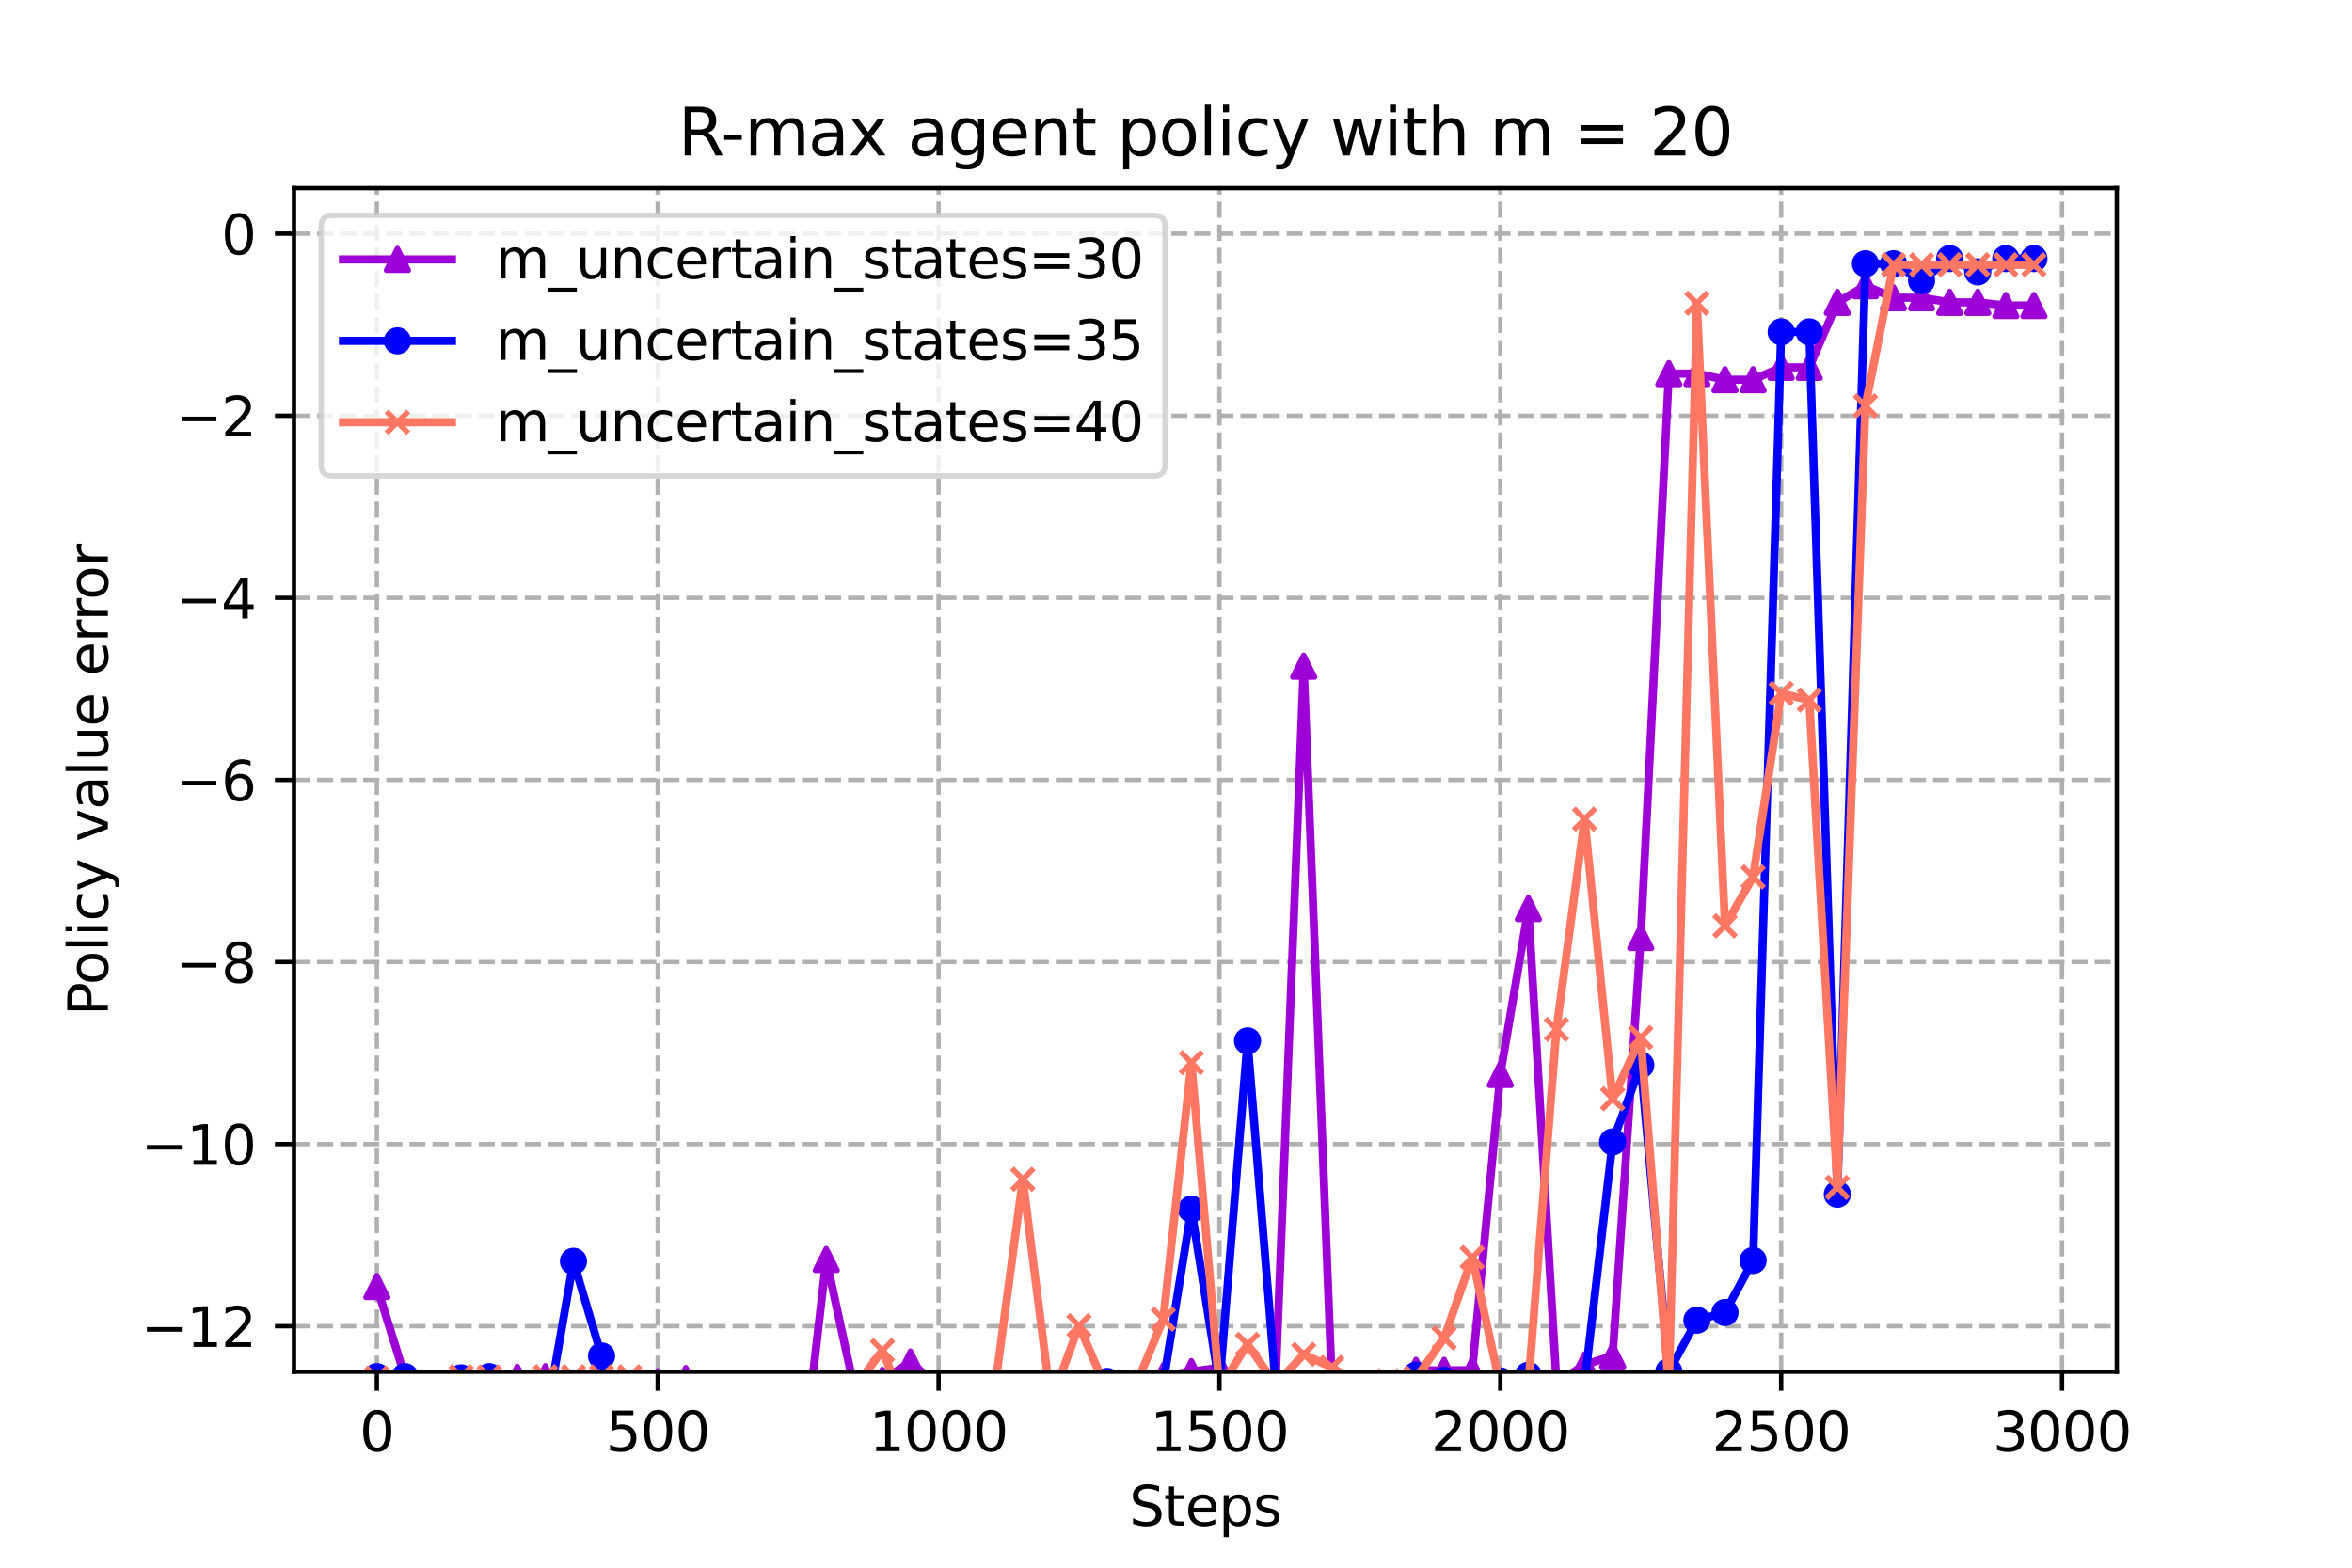 <?xml version="1.0" encoding="utf-8" standalone="no"?>
<!DOCTYPE svg PUBLIC "-//W3C//DTD SVG 1.1//EN"
  "http://www.w3.org/Graphics/SVG/1.1/DTD/svg11.dtd">
<svg xmlns:xlink="http://www.w3.org/1999/xlink" width="432pt" height="288pt" viewBox="0 0 432 288" xmlns="http://www.w3.org/2000/svg" version="1.1">
 <defs>
  <style type="text/css">*{stroke-linejoin: round; stroke-linecap: butt}</style>
 </defs>
 <g id="figure_1">
  <g id="patch_1">
   <path d="M 0 288 
L 432 288 
L 432 0 
L 0 0 
z
" style="fill: #ffffff"/>
  </g>
  <g id="axes_1">
   <g id="patch_2">
    <path d="M 54 252 
L 388.8 252 
L 388.8 34.56 
L 54 34.56 
z
" style="fill: #ffffff"/>
   </g>
   <g id="PolyCollection_1">
    <defs>
     <path id="mb9f276c817" d="M 69.218 -51.657 
L 69.218 -51.657 
L 74.377 -35.079 
L 79.536 -30.148 
L 84.694 -33.365 
L 89.853 -34.983 
L 95.012 -34.966 
L 100.17 -35.091 
L 105.329 -33.016 
L 110.488 -34.897 
L 115.647 -24.344 
L 120.805 -34.165 
L 125.964 -34.751 
L 131.123 -17.782 
L 136.281 -21.861 
L 141.44 -33.489 
L 146.599 -11.697 
L 151.757 -56.63 
L 156.916 -32.898 
L 162.075 -34.414 
L 167.234 -37.784 
L 172.392 -33.212 
L 177.551 -27.551 
L 182.71 -30.592 
L 187.868 -32.799 
L 193.027 -33.188 
L 198.186 -33.818 
L 203.345 -33.992 
L 208.503 -33.953 
L 213.662 -35.23 
L 218.821 -36.019 
L 223.979 -36.718 
L 229.138 -28.146 
L 234.297 -34.147 
L 239.455 -165.62 
L 244.614 -34.067 
L 249.773 -29.562 
L 254.932 -33.751 
L 260.09 -36.257 
L 265.249 -36.259 
L 270.408 -36.275 
L 275.566 -90.615 
L 280.725 -121.084 
L 285.884 -33.899 
L 291.043 -37.253 
L 296.201 -38.916 
L 301.36 -115.781 
L 306.519 -219.363 
L 311.677 -219.363 
L 316.836 -218.244 
L 321.995 -218.244 
L 327.153 -220.516 
L 332.312 -220.516 
L 337.471 -232.454 
L 342.63 -235.517 
L 347.788 -233.3 
L 352.947 -233.3 
L 358.106 -232.454 
L 363.264 -232.454 
L 368.423 -231.872 
L 373.582 -231.872 
L 373.582 -231.872 
L 373.582 -231.872 
L 368.423 -231.872 
L 363.264 -232.454 
L 358.106 -232.454 
L 352.947 -233.3 
L 347.788 -233.3 
L 342.63 -235.517 
L 337.471 -232.454 
L 332.312 -220.516 
L 327.153 -220.516 
L 321.995 -218.244 
L 316.836 -218.244 
L 311.677 -219.363 
L 306.519 -219.363 
L 301.36 -115.781 
L 296.201 -38.916 
L 291.043 -37.253 
L 285.884 -33.899 
L 280.725 -121.084 
L 275.566 -90.615 
L 270.408 -36.275 
L 265.249 -36.259 
L 260.09 -36.257 
L 254.932 -33.751 
L 249.773 -29.562 
L 244.614 -34.067 
L 239.455 -165.62 
L 234.297 -34.147 
L 229.138 -28.146 
L 223.979 -36.718 
L 218.821 -36.019 
L 213.662 -35.23 
L 208.503 -33.953 
L 203.345 -33.992 
L 198.186 -33.818 
L 193.027 -33.188 
L 187.868 -32.799 
L 182.71 -30.592 
L 177.551 -27.551 
L 172.392 -33.212 
L 167.234 -37.784 
L 162.075 -34.414 
L 156.916 -32.898 
L 151.757 -56.63 
L 146.599 -11.697 
L 141.44 -33.489 
L 136.281 -21.861 
L 131.123 -17.782 
L 125.964 -34.751 
L 120.805 -34.165 
L 115.647 -24.344 
L 110.488 -34.897 
L 105.329 -33.016 
L 100.17 -35.091 
L 95.012 -34.966 
L 89.853 -34.983 
L 84.694 -33.365 
L 79.536 -30.148 
L 74.377 -35.079 
L 69.218 -51.657 
z
" style="stroke: #9d02d7; stroke-opacity: 0.2"/>
    </defs>
    <g clip-path="url(#pd136dc1831)">
     <use xlink:href="#mb9f276c817" x="0" y="288" style="fill: #9d02d7; fill-opacity: 0.2; stroke: #9d02d7; stroke-opacity: 0.2"/>
    </g>
   </g>
   <g id="PolyCollection_2">
    <defs>
     <path id="me02aa6e9ba" d="M 69.218 -35.091 
L 69.218 -35.091 
L 74.377 -35.091 
L 79.536 -33.287 
L 84.694 -34.868 
L 89.853 -35.091 
L 95.012 -27.751 
L 100.17 -26.745 
L 105.329 -56.285 
L 110.488 -38.897 
L 115.647 -13.386 
L 120.805 -18.578 
L 125.964 -27.794 
L 131.123 -30.107 
L 136.281 -29.687 
L 141.44 -23.974 
L 146.599 -27.322 
L 151.757 -29.607 
L 156.916 -31.508 
L 162.075 -29.314 
L 167.234 -23.069 
L 172.392 -31.864 
L 177.551 -29.048 
L 182.71 -31.573 
L 187.868 -22.397 
L 193.027 -23.232 
L 198.186 -28.946 
L 203.345 -34.218 
L 208.503 -32.653 
L 213.662 -33.941 
L 218.821 -65.862 
L 223.979 -33.521 
L 229.138 -96.772 
L 234.297 -33.481 
L 239.455 -33.54 
L 244.614 -33.521 
L 249.773 -33.728 
L 254.932 -33.78 
L 260.09 -35.362 
L 265.249 -34.424 
L 270.408 -33.783 
L 275.566 -34.316 
L 280.725 -35.346 
L 285.884 -33.911 
L 291.043 -33.848 
L 296.201 -78.223 
L 301.36 -92.333 
L 306.519 -36.032 
L 311.677 -45.477 
L 316.836 -46.876 
L 321.995 -56.438 
L 327.153 -227.027 
L 332.312 -227.027 
L 337.471 -68.607 
L 342.63 -239.545 
L 347.788 -239.545 
L 352.947 -236.432 
L 358.106 -240.497 
L 363.264 -238.058 
L 368.423 -240.497 
L 373.582 -240.497 
L 373.582 -240.497 
L 373.582 -240.497 
L 368.423 -240.497 
L 363.264 -238.058 
L 358.106 -240.497 
L 352.947 -236.432 
L 347.788 -239.545 
L 342.63 -239.545 
L 337.471 -68.607 
L 332.312 -227.027 
L 327.153 -227.027 
L 321.995 -56.438 
L 316.836 -46.876 
L 311.677 -45.477 
L 306.519 -36.032 
L 301.36 -92.333 
L 296.201 -78.223 
L 291.043 -33.848 
L 285.884 -33.911 
L 280.725 -35.346 
L 275.566 -34.316 
L 270.408 -33.783 
L 265.249 -34.424 
L 260.09 -35.362 
L 254.932 -33.78 
L 249.773 -33.728 
L 244.614 -33.521 
L 239.455 -33.54 
L 234.297 -33.481 
L 229.138 -96.772 
L 223.979 -33.521 
L 218.821 -65.862 
L 213.662 -33.941 
L 208.503 -32.653 
L 203.345 -34.218 
L 198.186 -28.946 
L 193.027 -23.232 
L 187.868 -22.397 
L 182.71 -31.573 
L 177.551 -29.048 
L 172.392 -31.864 
L 167.234 -23.069 
L 162.075 -29.314 
L 156.916 -31.508 
L 151.757 -29.607 
L 146.599 -27.322 
L 141.44 -23.974 
L 136.281 -29.687 
L 131.123 -30.107 
L 125.964 -27.794 
L 120.805 -18.578 
L 115.647 -13.386 
L 110.488 -38.897 
L 105.329 -56.285 
L 100.17 -26.745 
L 95.012 -27.751 
L 89.853 -35.091 
L 84.694 -34.868 
L 79.536 -33.287 
L 74.377 -35.091 
L 69.218 -35.091 
z
" style="stroke: #0000ff; stroke-opacity: 0.2"/>
    </defs>
    <g clip-path="url(#pd136dc1831)">
     <use xlink:href="#me02aa6e9ba" x="0" y="288" style="fill: #0000ff; fill-opacity: 0.2; stroke: #0000ff; stroke-opacity: 0.2"/>
    </g>
   </g>
   <g id="PolyCollection_3">
    <defs>
     <path id="m10c5c3af19" d="M 69.218 -34.848 
L 69.218 -34.848 
L 74.377 -34.11 
L 79.536 -28.88 
L 84.694 -35.091 
L 89.853 -35.043 
L 95.012 -32.325 
L 100.17 -35.091 
L 105.329 -35.091 
L 110.488 -35.072 
L 115.647 -35.077 
L 120.805 -30.31 
L 125.964 -30.892 
L 131.123 -31.824 
L 136.281 -33.799 
L 141.44 -31.637 
L 146.599 -9.755 
L 151.757 -23.81 
L 156.916 -33.01 
L 162.075 -39.887 
L 167.234 -27.111 
L 172.392 -21.684 
L 177.551 -31.565 
L 182.71 -32.799 
L 187.868 -71.352 
L 193.027 -30.419 
L 198.186 -44.463 
L 203.345 -32.511 
L 208.503 -33.179 
L 213.662 -45.65 
L 218.821 -92.786 
L 223.979 -32.929 
L 229.138 -41.014 
L 234.297 -33.654 
L 239.455 -39.189 
L 244.614 -36.795 
L 249.773 -33.601 
L 254.932 -34.321 
L 260.09 -34.791 
L 265.249 -42.195 
L 270.408 -56.995 
L 275.566 -33.354 
L 280.725 -33.732 
L 285.884 -98.89 
L 291.043 -137.519 
L 296.201 -86.145 
L 301.36 -97.391 
L 306.519 -32.99 
L 311.677 -232.286 
L 316.836 -117.904 
L 321.995 -126.898 
L 327.153 -160.616 
L 332.312 -159.39 
L 337.471 -69.864 
L 342.63 -213.428 
L 347.788 -239.357 
L 352.947 -239.357 
L 358.106 -239.357 
L 363.264 -239.357 
L 368.423 -239.357 
L 373.582 -239.357 
L 373.582 -239.357 
L 373.582 -239.357 
L 368.423 -239.357 
L 363.264 -239.357 
L 358.106 -239.357 
L 352.947 -239.357 
L 347.788 -239.357 
L 342.63 -213.428 
L 337.471 -69.864 
L 332.312 -159.39 
L 327.153 -160.616 
L 321.995 -126.898 
L 316.836 -117.904 
L 311.677 -232.286 
L 306.519 -32.99 
L 301.36 -97.391 
L 296.201 -86.145 
L 291.043 -137.519 
L 285.884 -98.89 
L 280.725 -33.732 
L 275.566 -33.354 
L 270.408 -56.995 
L 265.249 -42.195 
L 260.09 -34.791 
L 254.932 -34.321 
L 249.773 -33.601 
L 244.614 -36.795 
L 239.455 -39.189 
L 234.297 -33.654 
L 229.138 -41.014 
L 223.979 -32.929 
L 218.821 -92.786 
L 213.662 -45.65 
L 208.503 -33.179 
L 203.345 -32.511 
L 198.186 -44.463 
L 193.027 -30.419 
L 187.868 -71.352 
L 182.71 -32.799 
L 177.551 -31.565 
L 172.392 -21.684 
L 167.234 -27.111 
L 162.075 -39.887 
L 156.916 -33.01 
L 151.757 -23.81 
L 146.599 -9.755 
L 141.44 -31.637 
L 136.281 -33.799 
L 131.123 -31.824 
L 125.964 -30.892 
L 120.805 -30.31 
L 115.647 -35.077 
L 110.488 -35.072 
L 105.329 -35.091 
L 100.17 -35.091 
L 95.012 -32.325 
L 89.853 -35.043 
L 84.694 -35.091 
L 79.536 -28.88 
L 74.377 -34.11 
L 69.218 -34.848 
z
" style="stroke: #ff7763; stroke-opacity: 0.2"/>
    </defs>
    <g clip-path="url(#pd136dc1831)">
     <use xlink:href="#m10c5c3af19" x="0" y="288" style="fill: #ff7763; fill-opacity: 0.2; stroke: #ff7763; stroke-opacity: 0.2"/>
    </g>
   </g>
   <g id="matplotlib.axis_1">
    <g id="xtick_1">
     <g id="line2d_1">
      <path d="M 69.218 252 
L 69.218 34.56 
" clip-path="url(#pd136dc1831)" style="fill: none; stroke-dasharray: 2.96,1.28; stroke-dashoffset: 0; stroke: #b0b0b0; stroke-width: 0.8"/>
     </g>
     <g id="line2d_2">
      <defs>
       <path id="mfc24376399" d="M 0 0 
L 0 3.5 
" style="stroke: #000000; stroke-width: 0.8"/>
      </defs>
      <g>
       <use xlink:href="#mfc24376399" x="69.218" y="252" style="stroke: #000000; stroke-width: 0.8"/>
      </g>
     </g>
     <g id="text_1">
      <!-- 0 -->
      <g transform="translate(66.037 266.598)scale(0.1 -0.1)">
       <defs>
        <path id="DejaVuSans-30" d="M 2034 4250 
Q 1547 4250 1301 3770 
Q 1056 3291 1056 2328 
Q 1056 1369 1301 889 
Q 1547 409 2034 409 
Q 2525 409 2770 889 
Q 3016 1369 3016 2328 
Q 3016 3291 2770 3770 
Q 2525 4250 2034 4250 
z
M 2034 4750 
Q 2819 4750 3233 4129 
Q 3647 3509 3647 2328 
Q 3647 1150 3233 529 
Q 2819 -91 2034 -91 
Q 1250 -91 836 529 
Q 422 1150 422 2328 
Q 422 3509 836 4129 
Q 1250 4750 2034 4750 
z
" transform="scale(0.016)"/>
       </defs>
       <use xlink:href="#DejaVuSans-30"/>
      </g>
     </g>
    </g>
    <g id="xtick_2">
     <g id="line2d_3">
      <path d="M 120.805 252 
L 120.805 34.56 
" clip-path="url(#pd136dc1831)" style="fill: none; stroke-dasharray: 2.96,1.28; stroke-dashoffset: 0; stroke: #b0b0b0; stroke-width: 0.8"/>
     </g>
     <g id="line2d_4">
      <g>
       <use xlink:href="#mfc24376399" x="120.805" y="252" style="stroke: #000000; stroke-width: 0.8"/>
      </g>
     </g>
     <g id="text_2">
      <!-- 500 -->
      <g transform="translate(111.261 266.598)scale(0.1 -0.1)">
       <defs>
        <path id="DejaVuSans-35" d="M 691 4666 
L 3169 4666 
L 3169 4134 
L 1269 4134 
L 1269 2991 
Q 1406 3038 1543 3061 
Q 1681 3084 1819 3084 
Q 2600 3084 3056 2656 
Q 3513 2228 3513 1497 
Q 3513 744 3044 326 
Q 2575 -91 1722 -91 
Q 1428 -91 1123 -41 
Q 819 9 494 109 
L 494 744 
Q 775 591 1075 516 
Q 1375 441 1709 441 
Q 2250 441 2565 725 
Q 2881 1009 2881 1497 
Q 2881 1984 2565 2268 
Q 2250 2553 1709 2553 
Q 1456 2553 1204 2497 
Q 953 2441 691 2322 
L 691 4666 
z
" transform="scale(0.016)"/>
       </defs>
       <use xlink:href="#DejaVuSans-35"/>
       <use xlink:href="#DejaVuSans-30" x="63.623"/>
       <use xlink:href="#DejaVuSans-30" x="127.246"/>
      </g>
     </g>
    </g>
    <g id="xtick_3">
     <g id="line2d_5">
      <path d="M 172.392 252 
L 172.392 34.56 
" clip-path="url(#pd136dc1831)" style="fill: none; stroke-dasharray: 2.96,1.28; stroke-dashoffset: 0; stroke: #b0b0b0; stroke-width: 0.8"/>
     </g>
     <g id="line2d_6">
      <g>
       <use xlink:href="#mfc24376399" x="172.392" y="252" style="stroke: #000000; stroke-width: 0.8"/>
      </g>
     </g>
     <g id="text_3">
      <!-- 1000 -->
      <g transform="translate(159.667 266.598)scale(0.1 -0.1)">
       <defs>
        <path id="DejaVuSans-31" d="M 794 531 
L 1825 531 
L 1825 4091 
L 703 3866 
L 703 4441 
L 1819 4666 
L 2450 4666 
L 2450 531 
L 3481 531 
L 3481 0 
L 794 0 
L 794 531 
z
" transform="scale(0.016)"/>
       </defs>
       <use xlink:href="#DejaVuSans-31"/>
       <use xlink:href="#DejaVuSans-30" x="63.623"/>
       <use xlink:href="#DejaVuSans-30" x="127.246"/>
       <use xlink:href="#DejaVuSans-30" x="190.869"/>
      </g>
     </g>
    </g>
    <g id="xtick_4">
     <g id="line2d_7">
      <path d="M 223.979 252 
L 223.979 34.56 
" clip-path="url(#pd136dc1831)" style="fill: none; stroke-dasharray: 2.96,1.28; stroke-dashoffset: 0; stroke: #b0b0b0; stroke-width: 0.8"/>
     </g>
     <g id="line2d_8">
      <g>
       <use xlink:href="#mfc24376399" x="223.979" y="252" style="stroke: #000000; stroke-width: 0.8"/>
      </g>
     </g>
     <g id="text_4">
      <!-- 1500 -->
      <g transform="translate(211.254 266.598)scale(0.1 -0.1)">
       <use xlink:href="#DejaVuSans-31"/>
       <use xlink:href="#DejaVuSans-35" x="63.623"/>
       <use xlink:href="#DejaVuSans-30" x="127.246"/>
       <use xlink:href="#DejaVuSans-30" x="190.869"/>
      </g>
     </g>
    </g>
    <g id="xtick_5">
     <g id="line2d_9">
      <path d="M 275.566 252 
L 275.566 34.56 
" clip-path="url(#pd136dc1831)" style="fill: none; stroke-dasharray: 2.96,1.28; stroke-dashoffset: 0; stroke: #b0b0b0; stroke-width: 0.8"/>
     </g>
     <g id="line2d_10">
      <g>
       <use xlink:href="#mfc24376399" x="275.566" y="252" style="stroke: #000000; stroke-width: 0.8"/>
      </g>
     </g>
     <g id="text_5">
      <!-- 2000 -->
      <g transform="translate(262.841 266.598)scale(0.1 -0.1)">
       <defs>
        <path id="DejaVuSans-32" d="M 1228 531 
L 3431 531 
L 3431 0 
L 469 0 
L 469 531 
Q 828 903 1448 1529 
Q 2069 2156 2228 2338 
Q 2531 2678 2651 2914 
Q 2772 3150 2772 3378 
Q 2772 3750 2511 3984 
Q 2250 4219 1831 4219 
Q 1534 4219 1204 4116 
Q 875 4013 500 3803 
L 500 4441 
Q 881 4594 1212 4672 
Q 1544 4750 1819 4750 
Q 2544 4750 2975 4387 
Q 3406 4025 3406 3419 
Q 3406 3131 3298 2873 
Q 3191 2616 2906 2266 
Q 2828 2175 2409 1742 
Q 1991 1309 1228 531 
z
" transform="scale(0.016)"/>
       </defs>
       <use xlink:href="#DejaVuSans-32"/>
       <use xlink:href="#DejaVuSans-30" x="63.623"/>
       <use xlink:href="#DejaVuSans-30" x="127.246"/>
       <use xlink:href="#DejaVuSans-30" x="190.869"/>
      </g>
     </g>
    </g>
    <g id="xtick_6">
     <g id="line2d_11">
      <path d="M 327.153 252 
L 327.153 34.56 
" clip-path="url(#pd136dc1831)" style="fill: none; stroke-dasharray: 2.96,1.28; stroke-dashoffset: 0; stroke: #b0b0b0; stroke-width: 0.8"/>
     </g>
     <g id="line2d_12">
      <g>
       <use xlink:href="#mfc24376399" x="327.153" y="252" style="stroke: #000000; stroke-width: 0.8"/>
      </g>
     </g>
     <g id="text_6">
      <!-- 2500 -->
      <g transform="translate(314.428 266.598)scale(0.1 -0.1)">
       <use xlink:href="#DejaVuSans-32"/>
       <use xlink:href="#DejaVuSans-35" x="63.623"/>
       <use xlink:href="#DejaVuSans-30" x="127.246"/>
       <use xlink:href="#DejaVuSans-30" x="190.869"/>
      </g>
     </g>
    </g>
    <g id="xtick_7">
     <g id="line2d_13">
      <path d="M 378.741 252 
L 378.741 34.56 
" clip-path="url(#pd136dc1831)" style="fill: none; stroke-dasharray: 2.96,1.28; stroke-dashoffset: 0; stroke: #b0b0b0; stroke-width: 0.8"/>
     </g>
     <g id="line2d_14">
      <g>
       <use xlink:href="#mfc24376399" x="378.741" y="252" style="stroke: #000000; stroke-width: 0.8"/>
      </g>
     </g>
     <g id="text_7">
      <!-- 3000 -->
      <g transform="translate(366.016 266.598)scale(0.1 -0.1)">
       <defs>
        <path id="DejaVuSans-33" d="M 2597 2516 
Q 3050 2419 3304 2112 
Q 3559 1806 3559 1356 
Q 3559 666 3084 287 
Q 2609 -91 1734 -91 
Q 1441 -91 1130 -33 
Q 819 25 488 141 
L 488 750 
Q 750 597 1062 519 
Q 1375 441 1716 441 
Q 2309 441 2620 675 
Q 2931 909 2931 1356 
Q 2931 1769 2642 2001 
Q 2353 2234 1838 2234 
L 1294 2234 
L 1294 2753 
L 1863 2753 
Q 2328 2753 2575 2939 
Q 2822 3125 2822 3475 
Q 2822 3834 2567 4026 
Q 2313 4219 1838 4219 
Q 1578 4219 1281 4162 
Q 984 4106 628 3988 
L 628 4550 
Q 988 4650 1302 4700 
Q 1616 4750 1894 4750 
Q 2613 4750 3031 4423 
Q 3450 4097 3450 3541 
Q 3450 3153 3228 2886 
Q 3006 2619 2597 2516 
z
" transform="scale(0.016)"/>
       </defs>
       <use xlink:href="#DejaVuSans-33"/>
       <use xlink:href="#DejaVuSans-30" x="63.623"/>
       <use xlink:href="#DejaVuSans-30" x="127.246"/>
       <use xlink:href="#DejaVuSans-30" x="190.869"/>
      </g>
     </g>
    </g>
    <g id="text_8">
     <!-- Steps -->
     <g transform="translate(207.41 280.277)scale(0.1 -0.1)">
      <defs>
       <path id="DejaVuSans-53" d="M 3425 4513 
L 3425 3897 
Q 3066 4069 2747 4153 
Q 2428 4238 2131 4238 
Q 1616 4238 1336 4038 
Q 1056 3838 1056 3469 
Q 1056 3159 1242 3001 
Q 1428 2844 1947 2747 
L 2328 2669 
Q 3034 2534 3370 2195 
Q 3706 1856 3706 1288 
Q 3706 609 3251 259 
Q 2797 -91 1919 -91 
Q 1588 -91 1214 -16 
Q 841 59 441 206 
L 441 856 
Q 825 641 1194 531 
Q 1563 422 1919 422 
Q 2459 422 2753 634 
Q 3047 847 3047 1241 
Q 3047 1584 2836 1778 
Q 2625 1972 2144 2069 
L 1759 2144 
Q 1053 2284 737 2584 
Q 422 2884 422 3419 
Q 422 4038 858 4394 
Q 1294 4750 2059 4750 
Q 2388 4750 2728 4690 
Q 3069 4631 3425 4513 
z
" transform="scale(0.016)"/>
       <path id="DejaVuSans-74" d="M 1172 4494 
L 1172 3500 
L 2356 3500 
L 2356 3053 
L 1172 3053 
L 1172 1153 
Q 1172 725 1289 603 
Q 1406 481 1766 481 
L 2356 481 
L 2356 0 
L 1766 0 
Q 1100 0 847 248 
Q 594 497 594 1153 
L 594 3053 
L 172 3053 
L 172 3500 
L 594 3500 
L 594 4494 
L 1172 4494 
z
" transform="scale(0.016)"/>
       <path id="DejaVuSans-65" d="M 3597 1894 
L 3597 1613 
L 953 1613 
Q 991 1019 1311 708 
Q 1631 397 2203 397 
Q 2534 397 2845 478 
Q 3156 559 3463 722 
L 3463 178 
Q 3153 47 2828 -22 
Q 2503 -91 2169 -91 
Q 1331 -91 842 396 
Q 353 884 353 1716 
Q 353 2575 817 3079 
Q 1281 3584 2069 3584 
Q 2775 3584 3186 3129 
Q 3597 2675 3597 1894 
z
M 3022 2063 
Q 3016 2534 2758 2815 
Q 2500 3097 2075 3097 
Q 1594 3097 1305 2825 
Q 1016 2553 972 2059 
L 3022 2063 
z
" transform="scale(0.016)"/>
       <path id="DejaVuSans-70" d="M 1159 525 
L 1159 -1331 
L 581 -1331 
L 581 3500 
L 1159 3500 
L 1159 2969 
Q 1341 3281 1617 3432 
Q 1894 3584 2278 3584 
Q 2916 3584 3314 3078 
Q 3713 2572 3713 1747 
Q 3713 922 3314 415 
Q 2916 -91 2278 -91 
Q 1894 -91 1617 61 
Q 1341 213 1159 525 
z
M 3116 1747 
Q 3116 2381 2855 2742 
Q 2594 3103 2138 3103 
Q 1681 3103 1420 2742 
Q 1159 2381 1159 1747 
Q 1159 1113 1420 752 
Q 1681 391 2138 391 
Q 2594 391 2855 752 
Q 3116 1113 3116 1747 
z
" transform="scale(0.016)"/>
       <path id="DejaVuSans-73" d="M 2834 3397 
L 2834 2853 
Q 2591 2978 2328 3040 
Q 2066 3103 1784 3103 
Q 1356 3103 1142 2972 
Q 928 2841 928 2578 
Q 928 2378 1081 2264 
Q 1234 2150 1697 2047 
L 1894 2003 
Q 2506 1872 2764 1633 
Q 3022 1394 3022 966 
Q 3022 478 2636 193 
Q 2250 -91 1575 -91 
Q 1294 -91 989 -36 
Q 684 19 347 128 
L 347 722 
Q 666 556 975 473 
Q 1284 391 1588 391 
Q 1994 391 2212 530 
Q 2431 669 2431 922 
Q 2431 1156 2273 1281 
Q 2116 1406 1581 1522 
L 1381 1569 
Q 847 1681 609 1914 
Q 372 2147 372 2553 
Q 372 3047 722 3315 
Q 1072 3584 1716 3584 
Q 2034 3584 2315 3537 
Q 2597 3491 2834 3397 
z
" transform="scale(0.016)"/>
      </defs>
      <use xlink:href="#DejaVuSans-53"/>
      <use xlink:href="#DejaVuSans-74" x="63.477"/>
      <use xlink:href="#DejaVuSans-65" x="102.686"/>
      <use xlink:href="#DejaVuSans-70" x="164.209"/>
      <use xlink:href="#DejaVuSans-73" x="227.686"/>
     </g>
    </g>
   </g>
   <g id="matplotlib.axis_2">
    <g id="ytick_1">
     <g id="line2d_15">
      <path d="M 54 243.637 
L 388.8 243.637 
" clip-path="url(#pd136dc1831)" style="fill: none; stroke-dasharray: 2.96,1.28; stroke-dashoffset: 0; stroke: #b0b0b0; stroke-width: 0.8"/>
     </g>
     <g id="line2d_16">
      <defs>
       <path id="m6adf551838" d="M 0 0 
L -3.5 0 
" style="stroke: #000000; stroke-width: 0.8"/>
      </defs>
      <g>
       <use xlink:href="#m6adf551838" x="54" y="243.637" style="stroke: #000000; stroke-width: 0.8"/>
      </g>
     </g>
     <g id="text_9">
      <!-- −12 -->
      <g transform="translate(25.895 247.436)scale(0.1 -0.1)">
       <defs>
        <path id="DejaVuSans-2212" d="M 678 2272 
L 4684 2272 
L 4684 1741 
L 678 1741 
L 678 2272 
z
" transform="scale(0.016)"/>
       </defs>
       <use xlink:href="#DejaVuSans-2212"/>
       <use xlink:href="#DejaVuSans-31" x="83.789"/>
       <use xlink:href="#DejaVuSans-32" x="147.412"/>
      </g>
     </g>
    </g>
    <g id="ytick_2">
     <g id="line2d_17">
      <path d="M 54 210.185 
L 388.8 210.185 
" clip-path="url(#pd136dc1831)" style="fill: none; stroke-dasharray: 2.96,1.28; stroke-dashoffset: 0; stroke: #b0b0b0; stroke-width: 0.8"/>
     </g>
     <g id="line2d_18">
      <g>
       <use xlink:href="#m6adf551838" x="54" y="210.185" style="stroke: #000000; stroke-width: 0.8"/>
      </g>
     </g>
     <g id="text_10">
      <!-- −10 -->
      <g transform="translate(25.895 213.984)scale(0.1 -0.1)">
       <use xlink:href="#DejaVuSans-2212"/>
       <use xlink:href="#DejaVuSans-31" x="83.789"/>
       <use xlink:href="#DejaVuSans-30" x="147.412"/>
      </g>
     </g>
    </g>
    <g id="ytick_3">
     <g id="line2d_19">
      <path d="M 54 176.732 
L 388.8 176.732 
" clip-path="url(#pd136dc1831)" style="fill: none; stroke-dasharray: 2.96,1.28; stroke-dashoffset: 0; stroke: #b0b0b0; stroke-width: 0.8"/>
     </g>
     <g id="line2d_20">
      <g>
       <use xlink:href="#m6adf551838" x="54" y="176.732" style="stroke: #000000; stroke-width: 0.8"/>
      </g>
     </g>
     <g id="text_11">
      <!-- −8 -->
      <g transform="translate(32.258 180.532)scale(0.1 -0.1)">
       <defs>
        <path id="DejaVuSans-38" d="M 2034 2216 
Q 1584 2216 1326 1975 
Q 1069 1734 1069 1313 
Q 1069 891 1326 650 
Q 1584 409 2034 409 
Q 2484 409 2743 651 
Q 3003 894 3003 1313 
Q 3003 1734 2745 1975 
Q 2488 2216 2034 2216 
z
M 1403 2484 
Q 997 2584 770 2862 
Q 544 3141 544 3541 
Q 544 4100 942 4425 
Q 1341 4750 2034 4750 
Q 2731 4750 3128 4425 
Q 3525 4100 3525 3541 
Q 3525 3141 3298 2862 
Q 3072 2584 2669 2484 
Q 3125 2378 3379 2068 
Q 3634 1759 3634 1313 
Q 3634 634 3220 271 
Q 2806 -91 2034 -91 
Q 1263 -91 848 271 
Q 434 634 434 1313 
Q 434 1759 690 2068 
Q 947 2378 1403 2484 
z
M 1172 3481 
Q 1172 3119 1398 2916 
Q 1625 2713 2034 2713 
Q 2441 2713 2670 2916 
Q 2900 3119 2900 3481 
Q 2900 3844 2670 4047 
Q 2441 4250 2034 4250 
Q 1625 4250 1398 4047 
Q 1172 3844 1172 3481 
z
" transform="scale(0.016)"/>
       </defs>
       <use xlink:href="#DejaVuSans-2212"/>
       <use xlink:href="#DejaVuSans-38" x="83.789"/>
      </g>
     </g>
    </g>
    <g id="ytick_4">
     <g id="line2d_21">
      <path d="M 54 143.28 
L 388.8 143.28 
" clip-path="url(#pd136dc1831)" style="fill: none; stroke-dasharray: 2.96,1.28; stroke-dashoffset: 0; stroke: #b0b0b0; stroke-width: 0.8"/>
     </g>
     <g id="line2d_22">
      <g>
       <use xlink:href="#m6adf551838" x="54" y="143.28" style="stroke: #000000; stroke-width: 0.8"/>
      </g>
     </g>
     <g id="text_12">
      <!-- −6 -->
      <g transform="translate(32.258 147.079)scale(0.1 -0.1)">
       <defs>
        <path id="DejaVuSans-36" d="M 2113 2584 
Q 1688 2584 1439 2293 
Q 1191 2003 1191 1497 
Q 1191 994 1439 701 
Q 1688 409 2113 409 
Q 2538 409 2786 701 
Q 3034 994 3034 1497 
Q 3034 2003 2786 2293 
Q 2538 2584 2113 2584 
z
M 3366 4563 
L 3366 3988 
Q 3128 4100 2886 4159 
Q 2644 4219 2406 4219 
Q 1781 4219 1451 3797 
Q 1122 3375 1075 2522 
Q 1259 2794 1537 2939 
Q 1816 3084 2150 3084 
Q 2853 3084 3261 2657 
Q 3669 2231 3669 1497 
Q 3669 778 3244 343 
Q 2819 -91 2113 -91 
Q 1303 -91 875 529 
Q 447 1150 447 2328 
Q 447 3434 972 4092 
Q 1497 4750 2381 4750 
Q 2619 4750 2861 4703 
Q 3103 4656 3366 4563 
z
" transform="scale(0.016)"/>
       </defs>
       <use xlink:href="#DejaVuSans-2212"/>
       <use xlink:href="#DejaVuSans-36" x="83.789"/>
      </g>
     </g>
    </g>
    <g id="ytick_5">
     <g id="line2d_23">
      <path d="M 54 109.828 
L 388.8 109.828 
" clip-path="url(#pd136dc1831)" style="fill: none; stroke-dasharray: 2.96,1.28; stroke-dashoffset: 0; stroke: #b0b0b0; stroke-width: 0.8"/>
     </g>
     <g id="line2d_24">
      <g>
       <use xlink:href="#m6adf551838" x="54" y="109.828" style="stroke: #000000; stroke-width: 0.8"/>
      </g>
     </g>
     <g id="text_13">
      <!-- −4 -->
      <g transform="translate(32.258 113.627)scale(0.1 -0.1)">
       <defs>
        <path id="DejaVuSans-34" d="M 2419 4116 
L 825 1625 
L 2419 1625 
L 2419 4116 
z
M 2253 4666 
L 3047 4666 
L 3047 1625 
L 3713 1625 
L 3713 1100 
L 3047 1100 
L 3047 0 
L 2419 0 
L 2419 1100 
L 313 1100 
L 313 1709 
L 2253 4666 
z
" transform="scale(0.016)"/>
       </defs>
       <use xlink:href="#DejaVuSans-2212"/>
       <use xlink:href="#DejaVuSans-34" x="83.789"/>
      </g>
     </g>
    </g>
    <g id="ytick_6">
     <g id="line2d_25">
      <path d="M 54 76.375 
L 388.8 76.375 
" clip-path="url(#pd136dc1831)" style="fill: none; stroke-dasharray: 2.96,1.28; stroke-dashoffset: 0; stroke: #b0b0b0; stroke-width: 0.8"/>
     </g>
     <g id="line2d_26">
      <g>
       <use xlink:href="#m6adf551838" x="54" y="76.375" style="stroke: #000000; stroke-width: 0.8"/>
      </g>
     </g>
     <g id="text_14">
      <!-- −2 -->
      <g transform="translate(32.258 80.175)scale(0.1 -0.1)">
       <use xlink:href="#DejaVuSans-2212"/>
       <use xlink:href="#DejaVuSans-32" x="83.789"/>
      </g>
     </g>
    </g>
    <g id="ytick_7">
     <g id="line2d_27">
      <path d="M 54 42.923 
L 388.8 42.923 
" clip-path="url(#pd136dc1831)" style="fill: none; stroke-dasharray: 2.96,1.28; stroke-dashoffset: 0; stroke: #b0b0b0; stroke-width: 0.8"/>
     </g>
     <g id="line2d_28">
      <g>
       <use xlink:href="#m6adf551838" x="54" y="42.923" style="stroke: #000000; stroke-width: 0.8"/>
      </g>
     </g>
     <g id="text_15">
      <!-- 0 -->
      <g transform="translate(40.638 46.722)scale(0.1 -0.1)">
       <use xlink:href="#DejaVuSans-30"/>
      </g>
     </g>
    </g>
    <g id="text_16">
     <!-- Policy value error -->
     <g transform="translate(19.816 186.598)rotate(-90)scale(0.1 -0.1)">
      <defs>
       <path id="DejaVuSans-50" d="M 1259 4147 
L 1259 2394 
L 2053 2394 
Q 2494 2394 2734 2622 
Q 2975 2850 2975 3272 
Q 2975 3691 2734 3919 
Q 2494 4147 2053 4147 
L 1259 4147 
z
M 628 4666 
L 2053 4666 
Q 2838 4666 3239 4311 
Q 3641 3956 3641 3272 
Q 3641 2581 3239 2228 
Q 2838 1875 2053 1875 
L 1259 1875 
L 1259 0 
L 628 0 
L 628 4666 
z
" transform="scale(0.016)"/>
       <path id="DejaVuSans-6f" d="M 1959 3097 
Q 1497 3097 1228 2736 
Q 959 2375 959 1747 
Q 959 1119 1226 758 
Q 1494 397 1959 397 
Q 2419 397 2687 759 
Q 2956 1122 2956 1747 
Q 2956 2369 2687 2733 
Q 2419 3097 1959 3097 
z
M 1959 3584 
Q 2709 3584 3137 3096 
Q 3566 2609 3566 1747 
Q 3566 888 3137 398 
Q 2709 -91 1959 -91 
Q 1206 -91 779 398 
Q 353 888 353 1747 
Q 353 2609 779 3096 
Q 1206 3584 1959 3584 
z
" transform="scale(0.016)"/>
       <path id="DejaVuSans-6c" d="M 603 4863 
L 1178 4863 
L 1178 0 
L 603 0 
L 603 4863 
z
" transform="scale(0.016)"/>
       <path id="DejaVuSans-69" d="M 603 3500 
L 1178 3500 
L 1178 0 
L 603 0 
L 603 3500 
z
M 603 4863 
L 1178 4863 
L 1178 4134 
L 603 4134 
L 603 4863 
z
" transform="scale(0.016)"/>
       <path id="DejaVuSans-63" d="M 3122 3366 
L 3122 2828 
Q 2878 2963 2633 3030 
Q 2388 3097 2138 3097 
Q 1578 3097 1268 2742 
Q 959 2388 959 1747 
Q 959 1106 1268 751 
Q 1578 397 2138 397 
Q 2388 397 2633 464 
Q 2878 531 3122 666 
L 3122 134 
Q 2881 22 2623 -34 
Q 2366 -91 2075 -91 
Q 1284 -91 818 406 
Q 353 903 353 1747 
Q 353 2603 823 3093 
Q 1294 3584 2113 3584 
Q 2378 3584 2631 3529 
Q 2884 3475 3122 3366 
z
" transform="scale(0.016)"/>
       <path id="DejaVuSans-79" d="M 2059 -325 
Q 1816 -950 1584 -1140 
Q 1353 -1331 966 -1331 
L 506 -1331 
L 506 -850 
L 844 -850 
Q 1081 -850 1212 -737 
Q 1344 -625 1503 -206 
L 1606 56 
L 191 3500 
L 800 3500 
L 1894 763 
L 2988 3500 
L 3597 3500 
L 2059 -325 
z
" transform="scale(0.016)"/>
       <path id="DejaVuSans-20" transform="scale(0.016)"/>
       <path id="DejaVuSans-76" d="M 191 3500 
L 800 3500 
L 1894 563 
L 2988 3500 
L 3597 3500 
L 2284 0 
L 1503 0 
L 191 3500 
z
" transform="scale(0.016)"/>
       <path id="DejaVuSans-61" d="M 2194 1759 
Q 1497 1759 1228 1600 
Q 959 1441 959 1056 
Q 959 750 1161 570 
Q 1363 391 1709 391 
Q 2188 391 2477 730 
Q 2766 1069 2766 1631 
L 2766 1759 
L 2194 1759 
z
M 3341 1997 
L 3341 0 
L 2766 0 
L 2766 531 
Q 2569 213 2275 61 
Q 1981 -91 1556 -91 
Q 1019 -91 701 211 
Q 384 513 384 1019 
Q 384 1609 779 1909 
Q 1175 2209 1959 2209 
L 2766 2209 
L 2766 2266 
Q 2766 2663 2505 2880 
Q 2244 3097 1772 3097 
Q 1472 3097 1187 3025 
Q 903 2953 641 2809 
L 641 3341 
Q 956 3463 1253 3523 
Q 1550 3584 1831 3584 
Q 2591 3584 2966 3190 
Q 3341 2797 3341 1997 
z
" transform="scale(0.016)"/>
       <path id="DejaVuSans-75" d="M 544 1381 
L 544 3500 
L 1119 3500 
L 1119 1403 
Q 1119 906 1312 657 
Q 1506 409 1894 409 
Q 2359 409 2629 706 
Q 2900 1003 2900 1516 
L 2900 3500 
L 3475 3500 
L 3475 0 
L 2900 0 
L 2900 538 
Q 2691 219 2414 64 
Q 2138 -91 1772 -91 
Q 1169 -91 856 284 
Q 544 659 544 1381 
z
M 1991 3584 
L 1991 3584 
z
" transform="scale(0.016)"/>
       <path id="DejaVuSans-72" d="M 2631 2963 
Q 2534 3019 2420 3045 
Q 2306 3072 2169 3072 
Q 1681 3072 1420 2755 
Q 1159 2438 1159 1844 
L 1159 0 
L 581 0 
L 581 3500 
L 1159 3500 
L 1159 2956 
Q 1341 3275 1631 3429 
Q 1922 3584 2338 3584 
Q 2397 3584 2469 3576 
Q 2541 3569 2628 3553 
L 2631 2963 
z
" transform="scale(0.016)"/>
      </defs>
      <use xlink:href="#DejaVuSans-50"/>
      <use xlink:href="#DejaVuSans-6f" x="56.678"/>
      <use xlink:href="#DejaVuSans-6c" x="117.859"/>
      <use xlink:href="#DejaVuSans-69" x="145.643"/>
      <use xlink:href="#DejaVuSans-63" x="173.426"/>
      <use xlink:href="#DejaVuSans-79" x="228.406"/>
      <use xlink:href="#DejaVuSans-20" x="287.586"/>
      <use xlink:href="#DejaVuSans-76" x="319.373"/>
      <use xlink:href="#DejaVuSans-61" x="378.553"/>
      <use xlink:href="#DejaVuSans-6c" x="439.832"/>
      <use xlink:href="#DejaVuSans-75" x="467.615"/>
      <use xlink:href="#DejaVuSans-65" x="530.994"/>
      <use xlink:href="#DejaVuSans-20" x="592.518"/>
      <use xlink:href="#DejaVuSans-65" x="624.305"/>
      <use xlink:href="#DejaVuSans-72" x="685.828"/>
      <use xlink:href="#DejaVuSans-72" x="725.191"/>
      <use xlink:href="#DejaVuSans-6f" x="764.055"/>
      <use xlink:href="#DejaVuSans-72" x="825.236"/>
     </g>
    </g>
   </g>
   <g id="line2d_29">
    <path d="M 69.218 236.343 
L 74.377 252.921 
L 79.536 257.852 
L 84.694 254.635 
L 89.853 253.017 
L 95.012 253.034 
L 100.17 252.909 
L 105.329 254.984 
L 110.488 253.103 
L 115.647 263.656 
L 120.805 253.835 
L 125.964 253.249 
L 131.123 270.218 
L 136.281 266.139 
L 141.44 254.511 
L 146.599 276.303 
L 151.757 231.37 
L 156.916 255.102 
L 162.075 253.586 
L 167.234 250.216 
L 172.392 254.788 
L 177.551 260.449 
L 182.71 257.408 
L 187.868 255.201 
L 193.027 254.812 
L 198.186 254.182 
L 203.345 254.008 
L 208.503 254.047 
L 213.662 252.77 
L 218.821 251.981 
L 223.979 251.282 
L 229.138 259.854 
L 234.297 253.853 
L 239.455 122.38 
L 244.614 253.933 
L 249.773 258.438 
L 254.932 254.249 
L 260.09 251.743 
L 265.249 251.741 
L 270.408 251.725 
L 275.566 197.385 
L 280.725 166.916 
L 285.884 254.101 
L 291.043 250.747 
L 296.201 249.084 
L 301.36 172.219 
L 306.519 68.637 
L 311.677 68.637 
L 316.836 69.756 
L 321.995 69.756 
L 327.153 67.484 
L 332.312 67.484 
L 337.471 55.546 
L 342.63 52.483 
L 347.788 54.7 
L 352.947 54.7 
L 358.106 55.546 
L 363.264 55.546 
L 368.423 56.128 
L 373.582 56.128 
" clip-path="url(#pd136dc1831)" style="fill: none; stroke: #9d02d7; stroke-width: 1.5; stroke-linecap: square"/>
    <defs>
     <path id="mf2a3ff9875" d="M 0 -2 
L -2 2 
L 2 2 
z
" style="stroke: #9d02d7; stroke-linejoin: miter"/>
    </defs>
    <g clip-path="url(#pd136dc1831)">
     <use xlink:href="#mf2a3ff9875" x="69.218" y="236.343" style="fill: #9d02d7; stroke: #9d02d7; stroke-linejoin: miter"/>
     <use xlink:href="#mf2a3ff9875" x="74.377" y="252.921" style="fill: #9d02d7; stroke: #9d02d7; stroke-linejoin: miter"/>
     <use xlink:href="#mf2a3ff9875" x="79.536" y="257.852" style="fill: #9d02d7; stroke: #9d02d7; stroke-linejoin: miter"/>
     <use xlink:href="#mf2a3ff9875" x="84.694" y="254.635" style="fill: #9d02d7; stroke: #9d02d7; stroke-linejoin: miter"/>
     <use xlink:href="#mf2a3ff9875" x="89.853" y="253.017" style="fill: #9d02d7; stroke: #9d02d7; stroke-linejoin: miter"/>
     <use xlink:href="#mf2a3ff9875" x="95.012" y="253.034" style="fill: #9d02d7; stroke: #9d02d7; stroke-linejoin: miter"/>
     <use xlink:href="#mf2a3ff9875" x="100.17" y="252.909" style="fill: #9d02d7; stroke: #9d02d7; stroke-linejoin: miter"/>
     <use xlink:href="#mf2a3ff9875" x="105.329" y="254.984" style="fill: #9d02d7; stroke: #9d02d7; stroke-linejoin: miter"/>
     <use xlink:href="#mf2a3ff9875" x="110.488" y="253.103" style="fill: #9d02d7; stroke: #9d02d7; stroke-linejoin: miter"/>
     <use xlink:href="#mf2a3ff9875" x="115.647" y="263.656" style="fill: #9d02d7; stroke: #9d02d7; stroke-linejoin: miter"/>
     <use xlink:href="#mf2a3ff9875" x="120.805" y="253.835" style="fill: #9d02d7; stroke: #9d02d7; stroke-linejoin: miter"/>
     <use xlink:href="#mf2a3ff9875" x="125.964" y="253.249" style="fill: #9d02d7; stroke: #9d02d7; stroke-linejoin: miter"/>
     <use xlink:href="#mf2a3ff9875" x="131.123" y="270.218" style="fill: #9d02d7; stroke: #9d02d7; stroke-linejoin: miter"/>
     <use xlink:href="#mf2a3ff9875" x="136.281" y="266.139" style="fill: #9d02d7; stroke: #9d02d7; stroke-linejoin: miter"/>
     <use xlink:href="#mf2a3ff9875" x="141.44" y="254.511" style="fill: #9d02d7; stroke: #9d02d7; stroke-linejoin: miter"/>
     <use xlink:href="#mf2a3ff9875" x="146.599" y="276.303" style="fill: #9d02d7; stroke: #9d02d7; stroke-linejoin: miter"/>
     <use xlink:href="#mf2a3ff9875" x="151.757" y="231.37" style="fill: #9d02d7; stroke: #9d02d7; stroke-linejoin: miter"/>
     <use xlink:href="#mf2a3ff9875" x="156.916" y="255.102" style="fill: #9d02d7; stroke: #9d02d7; stroke-linejoin: miter"/>
     <use xlink:href="#mf2a3ff9875" x="162.075" y="253.586" style="fill: #9d02d7; stroke: #9d02d7; stroke-linejoin: miter"/>
     <use xlink:href="#mf2a3ff9875" x="167.234" y="250.216" style="fill: #9d02d7; stroke: #9d02d7; stroke-linejoin: miter"/>
     <use xlink:href="#mf2a3ff9875" x="172.392" y="254.788" style="fill: #9d02d7; stroke: #9d02d7; stroke-linejoin: miter"/>
     <use xlink:href="#mf2a3ff9875" x="177.551" y="260.449" style="fill: #9d02d7; stroke: #9d02d7; stroke-linejoin: miter"/>
     <use xlink:href="#mf2a3ff9875" x="182.71" y="257.408" style="fill: #9d02d7; stroke: #9d02d7; stroke-linejoin: miter"/>
     <use xlink:href="#mf2a3ff9875" x="187.868" y="255.201" style="fill: #9d02d7; stroke: #9d02d7; stroke-linejoin: miter"/>
     <use xlink:href="#mf2a3ff9875" x="193.027" y="254.812" style="fill: #9d02d7; stroke: #9d02d7; stroke-linejoin: miter"/>
     <use xlink:href="#mf2a3ff9875" x="198.186" y="254.182" style="fill: #9d02d7; stroke: #9d02d7; stroke-linejoin: miter"/>
     <use xlink:href="#mf2a3ff9875" x="203.345" y="254.008" style="fill: #9d02d7; stroke: #9d02d7; stroke-linejoin: miter"/>
     <use xlink:href="#mf2a3ff9875" x="208.503" y="254.047" style="fill: #9d02d7; stroke: #9d02d7; stroke-linejoin: miter"/>
     <use xlink:href="#mf2a3ff9875" x="213.662" y="252.77" style="fill: #9d02d7; stroke: #9d02d7; stroke-linejoin: miter"/>
     <use xlink:href="#mf2a3ff9875" x="218.821" y="251.981" style="fill: #9d02d7; stroke: #9d02d7; stroke-linejoin: miter"/>
     <use xlink:href="#mf2a3ff9875" x="223.979" y="251.282" style="fill: #9d02d7; stroke: #9d02d7; stroke-linejoin: miter"/>
     <use xlink:href="#mf2a3ff9875" x="229.138" y="259.854" style="fill: #9d02d7; stroke: #9d02d7; stroke-linejoin: miter"/>
     <use xlink:href="#mf2a3ff9875" x="234.297" y="253.853" style="fill: #9d02d7; stroke: #9d02d7; stroke-linejoin: miter"/>
     <use xlink:href="#mf2a3ff9875" x="239.455" y="122.38" style="fill: #9d02d7; stroke: #9d02d7; stroke-linejoin: miter"/>
     <use xlink:href="#mf2a3ff9875" x="244.614" y="253.933" style="fill: #9d02d7; stroke: #9d02d7; stroke-linejoin: miter"/>
     <use xlink:href="#mf2a3ff9875" x="249.773" y="258.438" style="fill: #9d02d7; stroke: #9d02d7; stroke-linejoin: miter"/>
     <use xlink:href="#mf2a3ff9875" x="254.932" y="254.249" style="fill: #9d02d7; stroke: #9d02d7; stroke-linejoin: miter"/>
     <use xlink:href="#mf2a3ff9875" x="260.09" y="251.743" style="fill: #9d02d7; stroke: #9d02d7; stroke-linejoin: miter"/>
     <use xlink:href="#mf2a3ff9875" x="265.249" y="251.741" style="fill: #9d02d7; stroke: #9d02d7; stroke-linejoin: miter"/>
     <use xlink:href="#mf2a3ff9875" x="270.408" y="251.725" style="fill: #9d02d7; stroke: #9d02d7; stroke-linejoin: miter"/>
     <use xlink:href="#mf2a3ff9875" x="275.566" y="197.385" style="fill: #9d02d7; stroke: #9d02d7; stroke-linejoin: miter"/>
     <use xlink:href="#mf2a3ff9875" x="280.725" y="166.916" style="fill: #9d02d7; stroke: #9d02d7; stroke-linejoin: miter"/>
     <use xlink:href="#mf2a3ff9875" x="285.884" y="254.101" style="fill: #9d02d7; stroke: #9d02d7; stroke-linejoin: miter"/>
     <use xlink:href="#mf2a3ff9875" x="291.043" y="250.747" style="fill: #9d02d7; stroke: #9d02d7; stroke-linejoin: miter"/>
     <use xlink:href="#mf2a3ff9875" x="296.201" y="249.084" style="fill: #9d02d7; stroke: #9d02d7; stroke-linejoin: miter"/>
     <use xlink:href="#mf2a3ff9875" x="301.36" y="172.219" style="fill: #9d02d7; stroke: #9d02d7; stroke-linejoin: miter"/>
     <use xlink:href="#mf2a3ff9875" x="306.519" y="68.637" style="fill: #9d02d7; stroke: #9d02d7; stroke-linejoin: miter"/>
     <use xlink:href="#mf2a3ff9875" x="311.677" y="68.637" style="fill: #9d02d7; stroke: #9d02d7; stroke-linejoin: miter"/>
     <use xlink:href="#mf2a3ff9875" x="316.836" y="69.756" style="fill: #9d02d7; stroke: #9d02d7; stroke-linejoin: miter"/>
     <use xlink:href="#mf2a3ff9875" x="321.995" y="69.756" style="fill: #9d02d7; stroke: #9d02d7; stroke-linejoin: miter"/>
     <use xlink:href="#mf2a3ff9875" x="327.153" y="67.484" style="fill: #9d02d7; stroke: #9d02d7; stroke-linejoin: miter"/>
     <use xlink:href="#mf2a3ff9875" x="332.312" y="67.484" style="fill: #9d02d7; stroke: #9d02d7; stroke-linejoin: miter"/>
     <use xlink:href="#mf2a3ff9875" x="337.471" y="55.546" style="fill: #9d02d7; stroke: #9d02d7; stroke-linejoin: miter"/>
     <use xlink:href="#mf2a3ff9875" x="342.63" y="52.483" style="fill: #9d02d7; stroke: #9d02d7; stroke-linejoin: miter"/>
     <use xlink:href="#mf2a3ff9875" x="347.788" y="54.7" style="fill: #9d02d7; stroke: #9d02d7; stroke-linejoin: miter"/>
     <use xlink:href="#mf2a3ff9875" x="352.947" y="54.7" style="fill: #9d02d7; stroke: #9d02d7; stroke-linejoin: miter"/>
     <use xlink:href="#mf2a3ff9875" x="358.106" y="55.546" style="fill: #9d02d7; stroke: #9d02d7; stroke-linejoin: miter"/>
     <use xlink:href="#mf2a3ff9875" x="363.264" y="55.546" style="fill: #9d02d7; stroke: #9d02d7; stroke-linejoin: miter"/>
     <use xlink:href="#mf2a3ff9875" x="368.423" y="56.128" style="fill: #9d02d7; stroke: #9d02d7; stroke-linejoin: miter"/>
     <use xlink:href="#mf2a3ff9875" x="373.582" y="56.128" style="fill: #9d02d7; stroke: #9d02d7; stroke-linejoin: miter"/>
    </g>
   </g>
   <g id="line2d_30">
    <path d="M 69.218 252.909 
L 74.377 252.909 
L 79.536 254.713 
L 84.694 253.132 
L 89.853 252.909 
L 95.012 260.249 
L 100.17 261.255 
L 105.329 231.715 
L 110.488 249.103 
L 115.647 274.614 
L 120.805 269.422 
L 125.964 260.206 
L 131.123 257.893 
L 136.281 258.313 
L 141.44 264.026 
L 146.599 260.678 
L 151.757 258.393 
L 156.916 256.492 
L 162.075 258.686 
L 167.234 264.931 
L 172.392 256.136 
L 177.551 258.952 
L 182.71 256.427 
L 187.868 265.603 
L 193.027 264.768 
L 198.186 259.054 
L 203.345 253.782 
L 208.503 255.347 
L 213.662 254.059 
L 218.821 222.138 
L 223.979 254.479 
L 229.138 191.228 
L 234.297 254.519 
L 239.455 254.46 
L 244.614 254.479 
L 249.773 254.272 
L 254.932 254.22 
L 260.09 252.638 
L 265.249 253.576 
L 270.408 254.217 
L 275.566 253.684 
L 280.725 252.654 
L 285.884 254.089 
L 291.043 254.152 
L 296.201 209.777 
L 301.36 195.667 
L 306.519 251.968 
L 311.677 242.523 
L 316.836 241.124 
L 321.995 231.562 
L 327.153 60.973 
L 332.312 60.973 
L 337.471 219.393 
L 342.63 48.455 
L 347.788 48.455 
L 352.947 51.568 
L 358.106 47.503 
L 363.264 49.942 
L 368.423 47.503 
L 373.582 47.503 
" clip-path="url(#pd136dc1831)" style="fill: none; stroke: #0000ff; stroke-width: 1.5; stroke-linecap: square"/>
    <defs>
     <path id="m8fce41a3d6" d="M 0 2 
C 0.53 2 1.039 1.789 1.414 1.414 
C 1.789 1.039 2 0.53 2 0 
C 2 -0.53 1.789 -1.039 1.414 -1.414 
C 1.039 -1.789 0.53 -2 0 -2 
C -0.53 -2 -1.039 -1.789 -1.414 -1.414 
C -1.789 -1.039 -2 -0.53 -2 0 
C -2 0.53 -1.789 1.039 -1.414 1.414 
C -1.039 1.789 -0.53 2 0 2 
z
" style="stroke: #0000ff"/>
    </defs>
    <g clip-path="url(#pd136dc1831)">
     <use xlink:href="#m8fce41a3d6" x="69.218" y="252.909" style="fill: #0000ff; stroke: #0000ff"/>
     <use xlink:href="#m8fce41a3d6" x="74.377" y="252.909" style="fill: #0000ff; stroke: #0000ff"/>
     <use xlink:href="#m8fce41a3d6" x="79.536" y="254.713" style="fill: #0000ff; stroke: #0000ff"/>
     <use xlink:href="#m8fce41a3d6" x="84.694" y="253.132" style="fill: #0000ff; stroke: #0000ff"/>
     <use xlink:href="#m8fce41a3d6" x="89.853" y="252.909" style="fill: #0000ff; stroke: #0000ff"/>
     <use xlink:href="#m8fce41a3d6" x="95.012" y="260.249" style="fill: #0000ff; stroke: #0000ff"/>
     <use xlink:href="#m8fce41a3d6" x="100.17" y="261.255" style="fill: #0000ff; stroke: #0000ff"/>
     <use xlink:href="#m8fce41a3d6" x="105.329" y="231.715" style="fill: #0000ff; stroke: #0000ff"/>
     <use xlink:href="#m8fce41a3d6" x="110.488" y="249.103" style="fill: #0000ff; stroke: #0000ff"/>
     <use xlink:href="#m8fce41a3d6" x="115.647" y="274.614" style="fill: #0000ff; stroke: #0000ff"/>
     <use xlink:href="#m8fce41a3d6" x="120.805" y="269.422" style="fill: #0000ff; stroke: #0000ff"/>
     <use xlink:href="#m8fce41a3d6" x="125.964" y="260.206" style="fill: #0000ff; stroke: #0000ff"/>
     <use xlink:href="#m8fce41a3d6" x="131.123" y="257.893" style="fill: #0000ff; stroke: #0000ff"/>
     <use xlink:href="#m8fce41a3d6" x="136.281" y="258.313" style="fill: #0000ff; stroke: #0000ff"/>
     <use xlink:href="#m8fce41a3d6" x="141.44" y="264.026" style="fill: #0000ff; stroke: #0000ff"/>
     <use xlink:href="#m8fce41a3d6" x="146.599" y="260.678" style="fill: #0000ff; stroke: #0000ff"/>
     <use xlink:href="#m8fce41a3d6" x="151.757" y="258.393" style="fill: #0000ff; stroke: #0000ff"/>
     <use xlink:href="#m8fce41a3d6" x="156.916" y="256.492" style="fill: #0000ff; stroke: #0000ff"/>
     <use xlink:href="#m8fce41a3d6" x="162.075" y="258.686" style="fill: #0000ff; stroke: #0000ff"/>
     <use xlink:href="#m8fce41a3d6" x="167.234" y="264.931" style="fill: #0000ff; stroke: #0000ff"/>
     <use xlink:href="#m8fce41a3d6" x="172.392" y="256.136" style="fill: #0000ff; stroke: #0000ff"/>
     <use xlink:href="#m8fce41a3d6" x="177.551" y="258.952" style="fill: #0000ff; stroke: #0000ff"/>
     <use xlink:href="#m8fce41a3d6" x="182.71" y="256.427" style="fill: #0000ff; stroke: #0000ff"/>
     <use xlink:href="#m8fce41a3d6" x="187.868" y="265.603" style="fill: #0000ff; stroke: #0000ff"/>
     <use xlink:href="#m8fce41a3d6" x="193.027" y="264.768" style="fill: #0000ff; stroke: #0000ff"/>
     <use xlink:href="#m8fce41a3d6" x="198.186" y="259.054" style="fill: #0000ff; stroke: #0000ff"/>
     <use xlink:href="#m8fce41a3d6" x="203.345" y="253.782" style="fill: #0000ff; stroke: #0000ff"/>
     <use xlink:href="#m8fce41a3d6" x="208.503" y="255.347" style="fill: #0000ff; stroke: #0000ff"/>
     <use xlink:href="#m8fce41a3d6" x="213.662" y="254.059" style="fill: #0000ff; stroke: #0000ff"/>
     <use xlink:href="#m8fce41a3d6" x="218.821" y="222.138" style="fill: #0000ff; stroke: #0000ff"/>
     <use xlink:href="#m8fce41a3d6" x="223.979" y="254.479" style="fill: #0000ff; stroke: #0000ff"/>
     <use xlink:href="#m8fce41a3d6" x="229.138" y="191.228" style="fill: #0000ff; stroke: #0000ff"/>
     <use xlink:href="#m8fce41a3d6" x="234.297" y="254.519" style="fill: #0000ff; stroke: #0000ff"/>
     <use xlink:href="#m8fce41a3d6" x="239.455" y="254.46" style="fill: #0000ff; stroke: #0000ff"/>
     <use xlink:href="#m8fce41a3d6" x="244.614" y="254.479" style="fill: #0000ff; stroke: #0000ff"/>
     <use xlink:href="#m8fce41a3d6" x="249.773" y="254.272" style="fill: #0000ff; stroke: #0000ff"/>
     <use xlink:href="#m8fce41a3d6" x="254.932" y="254.22" style="fill: #0000ff; stroke: #0000ff"/>
     <use xlink:href="#m8fce41a3d6" x="260.09" y="252.638" style="fill: #0000ff; stroke: #0000ff"/>
     <use xlink:href="#m8fce41a3d6" x="265.249" y="253.576" style="fill: #0000ff; stroke: #0000ff"/>
     <use xlink:href="#m8fce41a3d6" x="270.408" y="254.217" style="fill: #0000ff; stroke: #0000ff"/>
     <use xlink:href="#m8fce41a3d6" x="275.566" y="253.684" style="fill: #0000ff; stroke: #0000ff"/>
     <use xlink:href="#m8fce41a3d6" x="280.725" y="252.654" style="fill: #0000ff; stroke: #0000ff"/>
     <use xlink:href="#m8fce41a3d6" x="285.884" y="254.089" style="fill: #0000ff; stroke: #0000ff"/>
     <use xlink:href="#m8fce41a3d6" x="291.043" y="254.152" style="fill: #0000ff; stroke: #0000ff"/>
     <use xlink:href="#m8fce41a3d6" x="296.201" y="209.777" style="fill: #0000ff; stroke: #0000ff"/>
     <use xlink:href="#m8fce41a3d6" x="301.36" y="195.667" style="fill: #0000ff; stroke: #0000ff"/>
     <use xlink:href="#m8fce41a3d6" x="306.519" y="251.968" style="fill: #0000ff; stroke: #0000ff"/>
     <use xlink:href="#m8fce41a3d6" x="311.677" y="242.523" style="fill: #0000ff; stroke: #0000ff"/>
     <use xlink:href="#m8fce41a3d6" x="316.836" y="241.124" style="fill: #0000ff; stroke: #0000ff"/>
     <use xlink:href="#m8fce41a3d6" x="321.995" y="231.562" style="fill: #0000ff; stroke: #0000ff"/>
     <use xlink:href="#m8fce41a3d6" x="327.153" y="60.973" style="fill: #0000ff; stroke: #0000ff"/>
     <use xlink:href="#m8fce41a3d6" x="332.312" y="60.973" style="fill: #0000ff; stroke: #0000ff"/>
     <use xlink:href="#m8fce41a3d6" x="337.471" y="219.393" style="fill: #0000ff; stroke: #0000ff"/>
     <use xlink:href="#m8fce41a3d6" x="342.63" y="48.455" style="fill: #0000ff; stroke: #0000ff"/>
     <use xlink:href="#m8fce41a3d6" x="347.788" y="48.455" style="fill: #0000ff; stroke: #0000ff"/>
     <use xlink:href="#m8fce41a3d6" x="352.947" y="51.568" style="fill: #0000ff; stroke: #0000ff"/>
     <use xlink:href="#m8fce41a3d6" x="358.106" y="47.503" style="fill: #0000ff; stroke: #0000ff"/>
     <use xlink:href="#m8fce41a3d6" x="363.264" y="49.942" style="fill: #0000ff; stroke: #0000ff"/>
     <use xlink:href="#m8fce41a3d6" x="368.423" y="47.503" style="fill: #0000ff; stroke: #0000ff"/>
     <use xlink:href="#m8fce41a3d6" x="373.582" y="47.503" style="fill: #0000ff; stroke: #0000ff"/>
    </g>
   </g>
   <g id="line2d_31">
    <path d="M 69.218 253.152 
L 74.377 253.89 
L 79.536 259.12 
L 84.694 252.909 
L 89.853 252.957 
L 95.012 255.675 
L 100.17 252.909 
L 105.329 252.909 
L 110.488 252.928 
L 115.647 252.923 
L 120.805 257.69 
L 125.964 257.108 
L 131.123 256.176 
L 136.281 254.201 
L 141.44 256.363 
L 146.599 278.245 
L 151.757 264.19 
L 156.916 254.99 
L 162.075 248.113 
L 167.234 260.889 
L 172.392 266.316 
L 177.551 256.435 
L 182.71 255.201 
L 187.868 216.648 
L 193.027 257.581 
L 198.186 243.537 
L 203.345 255.489 
L 208.503 254.821 
L 213.662 242.35 
L 218.821 195.214 
L 223.979 255.071 
L 229.138 246.986 
L 234.297 254.346 
L 239.455 248.811 
L 244.614 251.205 
L 249.773 254.399 
L 254.932 253.679 
L 260.09 253.209 
L 265.249 245.805 
L 270.408 231.005 
L 275.566 254.646 
L 280.725 254.268 
L 285.884 189.11 
L 291.043 150.481 
L 296.201 201.855 
L 301.36 190.609 
L 306.519 255.01 
L 311.677 55.714 
L 316.836 170.096 
L 321.995 161.102 
L 327.153 127.384 
L 332.312 128.61 
L 337.471 218.136 
L 342.63 74.572 
L 347.788 48.643 
L 352.947 48.643 
L 358.106 48.643 
L 363.264 48.643 
L 368.423 48.643 
L 373.582 48.643 
" clip-path="url(#pd136dc1831)" style="fill: none; stroke: #ff7763; stroke-width: 1.5; stroke-linecap: square"/>
    <defs>
     <path id="m351a013173" d="M -2 2 
L 2 -2 
M -2 -2 
L 2 2 
" style="stroke: #ff7763"/>
    </defs>
    <g clip-path="url(#pd136dc1831)">
     <use xlink:href="#m351a013173" x="69.218" y="253.152" style="fill: #ff7763; stroke: #ff7763"/>
     <use xlink:href="#m351a013173" x="74.377" y="253.89" style="fill: #ff7763; stroke: #ff7763"/>
     <use xlink:href="#m351a013173" x="79.536" y="259.12" style="fill: #ff7763; stroke: #ff7763"/>
     <use xlink:href="#m351a013173" x="84.694" y="252.909" style="fill: #ff7763; stroke: #ff7763"/>
     <use xlink:href="#m351a013173" x="89.853" y="252.957" style="fill: #ff7763; stroke: #ff7763"/>
     <use xlink:href="#m351a013173" x="95.012" y="255.675" style="fill: #ff7763; stroke: #ff7763"/>
     <use xlink:href="#m351a013173" x="100.17" y="252.909" style="fill: #ff7763; stroke: #ff7763"/>
     <use xlink:href="#m351a013173" x="105.329" y="252.909" style="fill: #ff7763; stroke: #ff7763"/>
     <use xlink:href="#m351a013173" x="110.488" y="252.928" style="fill: #ff7763; stroke: #ff7763"/>
     <use xlink:href="#m351a013173" x="115.647" y="252.923" style="fill: #ff7763; stroke: #ff7763"/>
     <use xlink:href="#m351a013173" x="120.805" y="257.69" style="fill: #ff7763; stroke: #ff7763"/>
     <use xlink:href="#m351a013173" x="125.964" y="257.108" style="fill: #ff7763; stroke: #ff7763"/>
     <use xlink:href="#m351a013173" x="131.123" y="256.176" style="fill: #ff7763; stroke: #ff7763"/>
     <use xlink:href="#m351a013173" x="136.281" y="254.201" style="fill: #ff7763; stroke: #ff7763"/>
     <use xlink:href="#m351a013173" x="141.44" y="256.363" style="fill: #ff7763; stroke: #ff7763"/>
     <use xlink:href="#m351a013173" x="146.599" y="278.245" style="fill: #ff7763; stroke: #ff7763"/>
     <use xlink:href="#m351a013173" x="151.757" y="264.19" style="fill: #ff7763; stroke: #ff7763"/>
     <use xlink:href="#m351a013173" x="156.916" y="254.99" style="fill: #ff7763; stroke: #ff7763"/>
     <use xlink:href="#m351a013173" x="162.075" y="248.113" style="fill: #ff7763; stroke: #ff7763"/>
     <use xlink:href="#m351a013173" x="167.234" y="260.889" style="fill: #ff7763; stroke: #ff7763"/>
     <use xlink:href="#m351a013173" x="172.392" y="266.316" style="fill: #ff7763; stroke: #ff7763"/>
     <use xlink:href="#m351a013173" x="177.551" y="256.435" style="fill: #ff7763; stroke: #ff7763"/>
     <use xlink:href="#m351a013173" x="182.71" y="255.201" style="fill: #ff7763; stroke: #ff7763"/>
     <use xlink:href="#m351a013173" x="187.868" y="216.648" style="fill: #ff7763; stroke: #ff7763"/>
     <use xlink:href="#m351a013173" x="193.027" y="257.581" style="fill: #ff7763; stroke: #ff7763"/>
     <use xlink:href="#m351a013173" x="198.186" y="243.537" style="fill: #ff7763; stroke: #ff7763"/>
     <use xlink:href="#m351a013173" x="203.345" y="255.489" style="fill: #ff7763; stroke: #ff7763"/>
     <use xlink:href="#m351a013173" x="208.503" y="254.821" style="fill: #ff7763; stroke: #ff7763"/>
     <use xlink:href="#m351a013173" x="213.662" y="242.35" style="fill: #ff7763; stroke: #ff7763"/>
     <use xlink:href="#m351a013173" x="218.821" y="195.214" style="fill: #ff7763; stroke: #ff7763"/>
     <use xlink:href="#m351a013173" x="223.979" y="255.071" style="fill: #ff7763; stroke: #ff7763"/>
     <use xlink:href="#m351a013173" x="229.138" y="246.986" style="fill: #ff7763; stroke: #ff7763"/>
     <use xlink:href="#m351a013173" x="234.297" y="254.346" style="fill: #ff7763; stroke: #ff7763"/>
     <use xlink:href="#m351a013173" x="239.455" y="248.811" style="fill: #ff7763; stroke: #ff7763"/>
     <use xlink:href="#m351a013173" x="244.614" y="251.205" style="fill: #ff7763; stroke: #ff7763"/>
     <use xlink:href="#m351a013173" x="249.773" y="254.399" style="fill: #ff7763; stroke: #ff7763"/>
     <use xlink:href="#m351a013173" x="254.932" y="253.679" style="fill: #ff7763; stroke: #ff7763"/>
     <use xlink:href="#m351a013173" x="260.09" y="253.209" style="fill: #ff7763; stroke: #ff7763"/>
     <use xlink:href="#m351a013173" x="265.249" y="245.805" style="fill: #ff7763; stroke: #ff7763"/>
     <use xlink:href="#m351a013173" x="270.408" y="231.005" style="fill: #ff7763; stroke: #ff7763"/>
     <use xlink:href="#m351a013173" x="275.566" y="254.646" style="fill: #ff7763; stroke: #ff7763"/>
     <use xlink:href="#m351a013173" x="280.725" y="254.268" style="fill: #ff7763; stroke: #ff7763"/>
     <use xlink:href="#m351a013173" x="285.884" y="189.11" style="fill: #ff7763; stroke: #ff7763"/>
     <use xlink:href="#m351a013173" x="291.043" y="150.481" style="fill: #ff7763; stroke: #ff7763"/>
     <use xlink:href="#m351a013173" x="296.201" y="201.855" style="fill: #ff7763; stroke: #ff7763"/>
     <use xlink:href="#m351a013173" x="301.36" y="190.609" style="fill: #ff7763; stroke: #ff7763"/>
     <use xlink:href="#m351a013173" x="306.519" y="255.01" style="fill: #ff7763; stroke: #ff7763"/>
     <use xlink:href="#m351a013173" x="311.677" y="55.714" style="fill: #ff7763; stroke: #ff7763"/>
     <use xlink:href="#m351a013173" x="316.836" y="170.096" style="fill: #ff7763; stroke: #ff7763"/>
     <use xlink:href="#m351a013173" x="321.995" y="161.102" style="fill: #ff7763; stroke: #ff7763"/>
     <use xlink:href="#m351a013173" x="327.153" y="127.384" style="fill: #ff7763; stroke: #ff7763"/>
     <use xlink:href="#m351a013173" x="332.312" y="128.61" style="fill: #ff7763; stroke: #ff7763"/>
     <use xlink:href="#m351a013173" x="337.471" y="218.136" style="fill: #ff7763; stroke: #ff7763"/>
     <use xlink:href="#m351a013173" x="342.63" y="74.572" style="fill: #ff7763; stroke: #ff7763"/>
     <use xlink:href="#m351a013173" x="347.788" y="48.643" style="fill: #ff7763; stroke: #ff7763"/>
     <use xlink:href="#m351a013173" x="352.947" y="48.643" style="fill: #ff7763; stroke: #ff7763"/>
     <use xlink:href="#m351a013173" x="358.106" y="48.643" style="fill: #ff7763; stroke: #ff7763"/>
     <use xlink:href="#m351a013173" x="363.264" y="48.643" style="fill: #ff7763; stroke: #ff7763"/>
     <use xlink:href="#m351a013173" x="368.423" y="48.643" style="fill: #ff7763; stroke: #ff7763"/>
     <use xlink:href="#m351a013173" x="373.582" y="48.643" style="fill: #ff7763; stroke: #ff7763"/>
    </g>
   </g>
   <g id="patch_3">
    <path d="M 54 252 
L 54 34.56 
" style="fill: none; stroke: #000000; stroke-width: 0.8; stroke-linejoin: miter; stroke-linecap: square"/>
   </g>
   <g id="patch_4">
    <path d="M 388.8 252 
L 388.8 34.56 
" style="fill: none; stroke: #000000; stroke-width: 0.8; stroke-linejoin: miter; stroke-linecap: square"/>
   </g>
   <g id="patch_5">
    <path d="M 54 252 
L 388.8 252 
" style="fill: none; stroke: #000000; stroke-width: 0.8; stroke-linejoin: miter; stroke-linecap: square"/>
   </g>
   <g id="patch_6">
    <path d="M 54 34.56 
L 388.8 34.56 
" style="fill: none; stroke: #000000; stroke-width: 0.8; stroke-linejoin: miter; stroke-linecap: square"/>
   </g>
   <g id="text_17">
    <!-- R-max agent policy with m = 20 -->
    <g transform="translate(124.56 28.56)scale(0.12 -0.12)">
     <defs>
      <path id="DejaVuSans-52" d="M 2841 2188 
Q 3044 2119 3236 1894 
Q 3428 1669 3622 1275 
L 4263 0 
L 3584 0 
L 2988 1197 
Q 2756 1666 2539 1819 
Q 2322 1972 1947 1972 
L 1259 1972 
L 1259 0 
L 628 0 
L 628 4666 
L 2053 4666 
Q 2853 4666 3247 4331 
Q 3641 3997 3641 3322 
Q 3641 2881 3436 2590 
Q 3231 2300 2841 2188 
z
M 1259 4147 
L 1259 2491 
L 2053 2491 
Q 2509 2491 2742 2702 
Q 2975 2913 2975 3322 
Q 2975 3731 2742 3939 
Q 2509 4147 2053 4147 
L 1259 4147 
z
" transform="scale(0.016)"/>
      <path id="DejaVuSans-2d" d="M 313 2009 
L 1997 2009 
L 1997 1497 
L 313 1497 
L 313 2009 
z
" transform="scale(0.016)"/>
      <path id="DejaVuSans-6d" d="M 3328 2828 
Q 3544 3216 3844 3400 
Q 4144 3584 4550 3584 
Q 5097 3584 5394 3201 
Q 5691 2819 5691 2113 
L 5691 0 
L 5113 0 
L 5113 2094 
Q 5113 2597 4934 2840 
Q 4756 3084 4391 3084 
Q 3944 3084 3684 2787 
Q 3425 2491 3425 1978 
L 3425 0 
L 2847 0 
L 2847 2094 
Q 2847 2600 2669 2842 
Q 2491 3084 2119 3084 
Q 1678 3084 1418 2786 
Q 1159 2488 1159 1978 
L 1159 0 
L 581 0 
L 581 3500 
L 1159 3500 
L 1159 2956 
Q 1356 3278 1631 3431 
Q 1906 3584 2284 3584 
Q 2666 3584 2933 3390 
Q 3200 3197 3328 2828 
z
" transform="scale(0.016)"/>
      <path id="DejaVuSans-78" d="M 3513 3500 
L 2247 1797 
L 3578 0 
L 2900 0 
L 1881 1375 
L 863 0 
L 184 0 
L 1544 1831 
L 300 3500 
L 978 3500 
L 1906 2253 
L 2834 3500 
L 3513 3500 
z
" transform="scale(0.016)"/>
      <path id="DejaVuSans-67" d="M 2906 1791 
Q 2906 2416 2648 2759 
Q 2391 3103 1925 3103 
Q 1463 3103 1205 2759 
Q 947 2416 947 1791 
Q 947 1169 1205 825 
Q 1463 481 1925 481 
Q 2391 481 2648 825 
Q 2906 1169 2906 1791 
z
M 3481 434 
Q 3481 -459 3084 -895 
Q 2688 -1331 1869 -1331 
Q 1566 -1331 1297 -1286 
Q 1028 -1241 775 -1147 
L 775 -588 
Q 1028 -725 1275 -790 
Q 1522 -856 1778 -856 
Q 2344 -856 2625 -561 
Q 2906 -266 2906 331 
L 2906 616 
Q 2728 306 2450 153 
Q 2172 0 1784 0 
Q 1141 0 747 490 
Q 353 981 353 1791 
Q 353 2603 747 3093 
Q 1141 3584 1784 3584 
Q 2172 3584 2450 3431 
Q 2728 3278 2906 2969 
L 2906 3500 
L 3481 3500 
L 3481 434 
z
" transform="scale(0.016)"/>
      <path id="DejaVuSans-6e" d="M 3513 2113 
L 3513 0 
L 2938 0 
L 2938 2094 
Q 2938 2591 2744 2837 
Q 2550 3084 2163 3084 
Q 1697 3084 1428 2787 
Q 1159 2491 1159 1978 
L 1159 0 
L 581 0 
L 581 3500 
L 1159 3500 
L 1159 2956 
Q 1366 3272 1645 3428 
Q 1925 3584 2291 3584 
Q 2894 3584 3203 3211 
Q 3513 2838 3513 2113 
z
" transform="scale(0.016)"/>
      <path id="DejaVuSans-77" d="M 269 3500 
L 844 3500 
L 1563 769 
L 2278 3500 
L 2956 3500 
L 3675 769 
L 4391 3500 
L 4966 3500 
L 4050 0 
L 3372 0 
L 2619 2869 
L 1863 0 
L 1184 0 
L 269 3500 
z
" transform="scale(0.016)"/>
      <path id="DejaVuSans-68" d="M 3513 2113 
L 3513 0 
L 2938 0 
L 2938 2094 
Q 2938 2591 2744 2837 
Q 2550 3084 2163 3084 
Q 1697 3084 1428 2787 
Q 1159 2491 1159 1978 
L 1159 0 
L 581 0 
L 581 4863 
L 1159 4863 
L 1159 2956 
Q 1366 3272 1645 3428 
Q 1925 3584 2291 3584 
Q 2894 3584 3203 3211 
Q 3513 2838 3513 2113 
z
" transform="scale(0.016)"/>
      <path id="DejaVuSans-3d" d="M 678 2906 
L 4684 2906 
L 4684 2381 
L 678 2381 
L 678 2906 
z
M 678 1631 
L 4684 1631 
L 4684 1100 
L 678 1100 
L 678 1631 
z
" transform="scale(0.016)"/>
     </defs>
     <use xlink:href="#DejaVuSans-52"/>
     <use xlink:href="#DejaVuSans-2d" x="65.482"/>
     <use xlink:href="#DejaVuSans-6d" x="101.566"/>
     <use xlink:href="#DejaVuSans-61" x="198.979"/>
     <use xlink:href="#DejaVuSans-78" x="260.258"/>
     <use xlink:href="#DejaVuSans-20" x="319.438"/>
     <use xlink:href="#DejaVuSans-61" x="351.225"/>
     <use xlink:href="#DejaVuSans-67" x="412.504"/>
     <use xlink:href="#DejaVuSans-65" x="475.98"/>
     <use xlink:href="#DejaVuSans-6e" x="537.504"/>
     <use xlink:href="#DejaVuSans-74" x="600.883"/>
     <use xlink:href="#DejaVuSans-20" x="640.092"/>
     <use xlink:href="#DejaVuSans-70" x="671.879"/>
     <use xlink:href="#DejaVuSans-6f" x="735.355"/>
     <use xlink:href="#DejaVuSans-6c" x="796.537"/>
     <use xlink:href="#DejaVuSans-69" x="824.32"/>
     <use xlink:href="#DejaVuSans-63" x="852.104"/>
     <use xlink:href="#DejaVuSans-79" x="907.084"/>
     <use xlink:href="#DejaVuSans-20" x="966.264"/>
     <use xlink:href="#DejaVuSans-77" x="998.051"/>
     <use xlink:href="#DejaVuSans-69" x="1079.838"/>
     <use xlink:href="#DejaVuSans-74" x="1107.621"/>
     <use xlink:href="#DejaVuSans-68" x="1146.83"/>
     <use xlink:href="#DejaVuSans-20" x="1210.209"/>
     <use xlink:href="#DejaVuSans-6d" x="1241.996"/>
     <use xlink:href="#DejaVuSans-20" x="1339.408"/>
     <use xlink:href="#DejaVuSans-3d" x="1371.195"/>
     <use xlink:href="#DejaVuSans-20" x="1454.984"/>
     <use xlink:href="#DejaVuSans-32" x="1486.771"/>
     <use xlink:href="#DejaVuSans-30" x="1550.395"/>
    </g>
   </g>
   <g id="legend_1">
    <g id="patch_7">
     <path d="M 61 87.429 
L 211.988 87.429 
Q 213.988 87.429 213.988 85.429 
L 213.988 41.56 
Q 213.988 39.56 211.988 39.56 
L 61 39.56 
Q 59 39.56 59 41.56 
L 59 85.429 
Q 59 87.429 61 87.429 
z
" style="fill: #ffffff; opacity: 0.8; stroke: #cccccc; stroke-linejoin: miter"/>
    </g>
    <g id="line2d_32">
     <path d="M 63 47.658 
L 73 47.658 
L 83 47.658 
" style="fill: none; stroke: #9d02d7; stroke-width: 1.5; stroke-linecap: square"/>
     <g>
      <use xlink:href="#mf2a3ff9875" x="73" y="47.658" style="fill: #9d02d7; stroke: #9d02d7; stroke-linejoin: miter"/>
     </g>
    </g>
    <g id="text_18">
     <!-- m_uncertain_states=30 -->
     <g transform="translate(91 51.158)scale(0.1 -0.1)">
      <defs>
       <path id="DejaVuSans-5f" d="M 3263 -1063 
L 3263 -1509 
L -63 -1509 
L -63 -1063 
L 3263 -1063 
z
" transform="scale(0.016)"/>
      </defs>
      <use xlink:href="#DejaVuSans-6d"/>
      <use xlink:href="#DejaVuSans-5f" x="97.412"/>
      <use xlink:href="#DejaVuSans-75" x="147.412"/>
      <use xlink:href="#DejaVuSans-6e" x="210.791"/>
      <use xlink:href="#DejaVuSans-63" x="274.17"/>
      <use xlink:href="#DejaVuSans-65" x="329.15"/>
      <use xlink:href="#DejaVuSans-72" x="390.674"/>
      <use xlink:href="#DejaVuSans-74" x="431.787"/>
      <use xlink:href="#DejaVuSans-61" x="470.996"/>
      <use xlink:href="#DejaVuSans-69" x="532.275"/>
      <use xlink:href="#DejaVuSans-6e" x="560.059"/>
      <use xlink:href="#DejaVuSans-5f" x="623.438"/>
      <use xlink:href="#DejaVuSans-73" x="673.438"/>
      <use xlink:href="#DejaVuSans-74" x="725.537"/>
      <use xlink:href="#DejaVuSans-61" x="764.746"/>
      <use xlink:href="#DejaVuSans-74" x="826.025"/>
      <use xlink:href="#DejaVuSans-65" x="865.234"/>
      <use xlink:href="#DejaVuSans-73" x="926.758"/>
      <use xlink:href="#DejaVuSans-3d" x="978.857"/>
      <use xlink:href="#DejaVuSans-33" x="1062.646"/>
      <use xlink:href="#DejaVuSans-30" x="1126.27"/>
     </g>
    </g>
    <g id="line2d_33">
     <path d="M 63 62.615 
L 73 62.615 
L 83 62.615 
" style="fill: none; stroke: #0000ff; stroke-width: 1.5; stroke-linecap: square"/>
     <g>
      <use xlink:href="#m8fce41a3d6" x="73" y="62.615" style="fill: #0000ff; stroke: #0000ff"/>
     </g>
    </g>
    <g id="text_19">
     <!-- m_uncertain_states=35 -->
     <g transform="translate(91 66.115)scale(0.1 -0.1)">
      <use xlink:href="#DejaVuSans-6d"/>
      <use xlink:href="#DejaVuSans-5f" x="97.412"/>
      <use xlink:href="#DejaVuSans-75" x="147.412"/>
      <use xlink:href="#DejaVuSans-6e" x="210.791"/>
      <use xlink:href="#DejaVuSans-63" x="274.17"/>
      <use xlink:href="#DejaVuSans-65" x="329.15"/>
      <use xlink:href="#DejaVuSans-72" x="390.674"/>
      <use xlink:href="#DejaVuSans-74" x="431.787"/>
      <use xlink:href="#DejaVuSans-61" x="470.996"/>
      <use xlink:href="#DejaVuSans-69" x="532.275"/>
      <use xlink:href="#DejaVuSans-6e" x="560.059"/>
      <use xlink:href="#DejaVuSans-5f" x="623.438"/>
      <use xlink:href="#DejaVuSans-73" x="673.438"/>
      <use xlink:href="#DejaVuSans-74" x="725.537"/>
      <use xlink:href="#DejaVuSans-61" x="764.746"/>
      <use xlink:href="#DejaVuSans-74" x="826.025"/>
      <use xlink:href="#DejaVuSans-65" x="865.234"/>
      <use xlink:href="#DejaVuSans-73" x="926.758"/>
      <use xlink:href="#DejaVuSans-3d" x="978.857"/>
      <use xlink:href="#DejaVuSans-33" x="1062.646"/>
      <use xlink:href="#DejaVuSans-35" x="1126.27"/>
     </g>
    </g>
    <g id="line2d_34">
     <path d="M 63 77.571 
L 73 77.571 
L 83 77.571 
" style="fill: none; stroke: #ff7763; stroke-width: 1.5; stroke-linecap: square"/>
     <g>
      <use xlink:href="#m351a013173" x="73" y="77.571" style="fill: #ff7763; stroke: #ff7763"/>
     </g>
    </g>
    <g id="text_20">
     <!-- m_uncertain_states=40 -->
     <g transform="translate(91 81.071)scale(0.1 -0.1)">
      <use xlink:href="#DejaVuSans-6d"/>
      <use xlink:href="#DejaVuSans-5f" x="97.412"/>
      <use xlink:href="#DejaVuSans-75" x="147.412"/>
      <use xlink:href="#DejaVuSans-6e" x="210.791"/>
      <use xlink:href="#DejaVuSans-63" x="274.17"/>
      <use xlink:href="#DejaVuSans-65" x="329.15"/>
      <use xlink:href="#DejaVuSans-72" x="390.674"/>
      <use xlink:href="#DejaVuSans-74" x="431.787"/>
      <use xlink:href="#DejaVuSans-61" x="470.996"/>
      <use xlink:href="#DejaVuSans-69" x="532.275"/>
      <use xlink:href="#DejaVuSans-6e" x="560.059"/>
      <use xlink:href="#DejaVuSans-5f" x="623.438"/>
      <use xlink:href="#DejaVuSans-73" x="673.438"/>
      <use xlink:href="#DejaVuSans-74" x="725.537"/>
      <use xlink:href="#DejaVuSans-61" x="764.746"/>
      <use xlink:href="#DejaVuSans-74" x="826.025"/>
      <use xlink:href="#DejaVuSans-65" x="865.234"/>
      <use xlink:href="#DejaVuSans-73" x="926.758"/>
      <use xlink:href="#DejaVuSans-3d" x="978.857"/>
      <use xlink:href="#DejaVuSans-34" x="1062.646"/>
      <use xlink:href="#DejaVuSans-30" x="1126.27"/>
     </g>
    </g>
   </g>
  </g>
 </g>
 <defs>
  <clipPath id="pd136dc1831">
   <rect x="54" y="34.56" width="334.8" height="217.44"/>
  </clipPath>
 </defs>
</svg>
